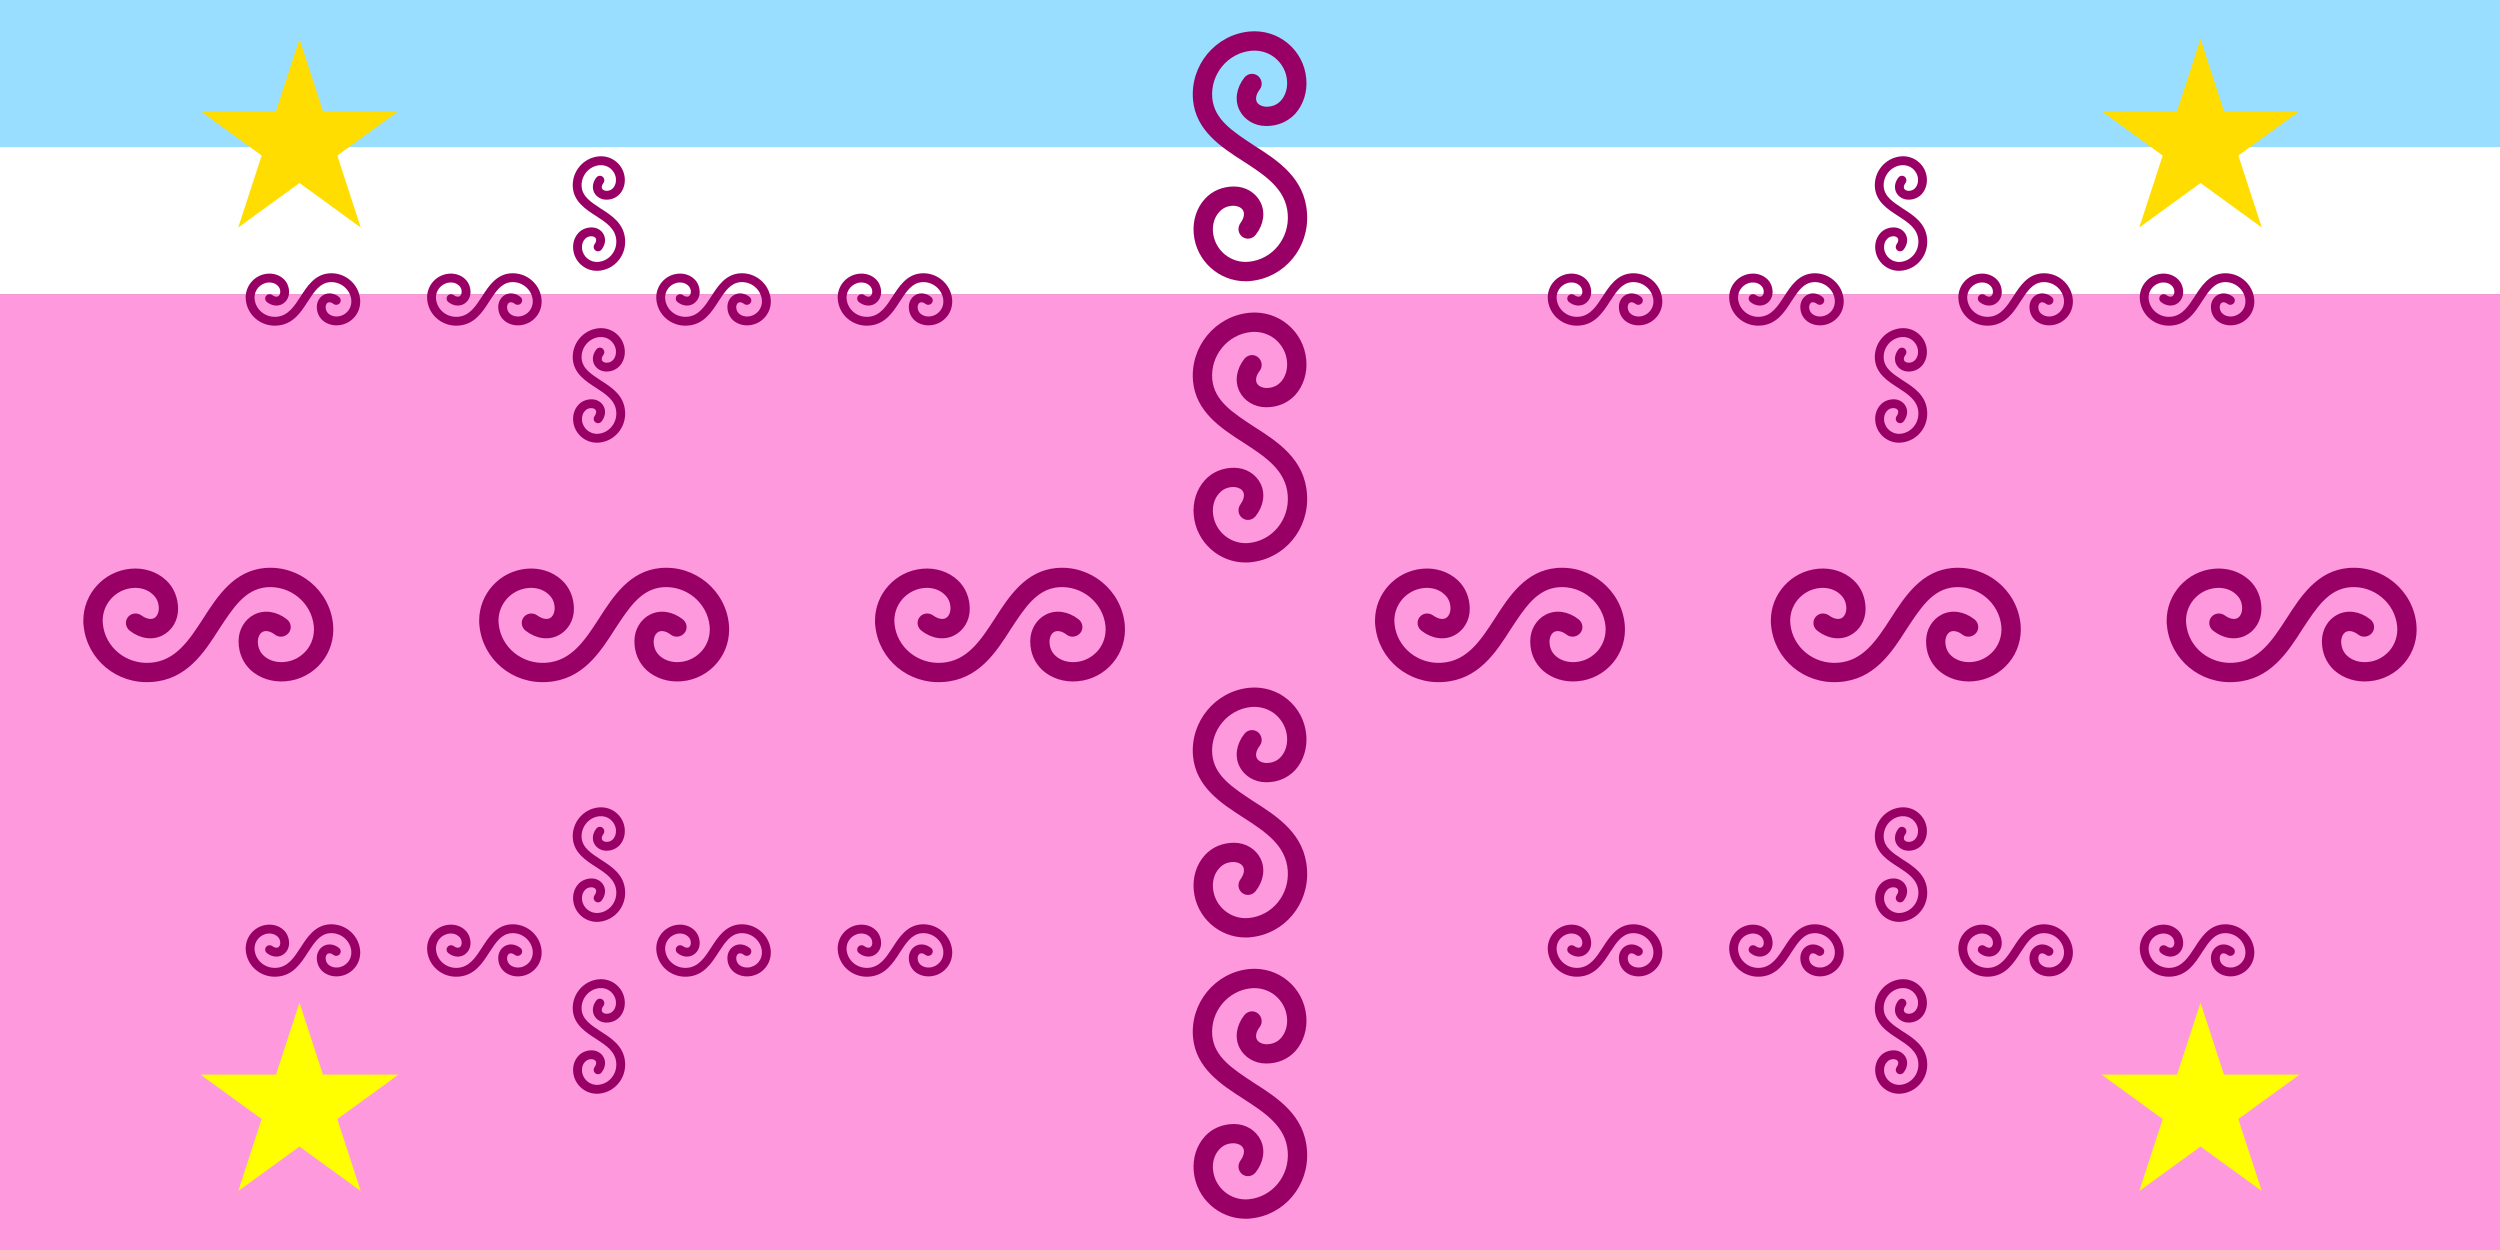 <?xml version="1.0"?>
<svg xmlns="http://www.w3.org/2000/svg" xmlns:xlink="http://www.w3.org/1999/xlink" version="1.1" width="720" height="360" viewBox="0 0 720 360">
<rect x="0" y="0" width="720" height="360" fill="#808080" stroke="none"/>
<!-- Generated by Kreative Vexillo v1.0 -->
<style>
.blue{fill:rgb(153,221,255);}
.gold{fill:rgb(255,221,0);}
.pink{fill:rgb(255,153,221);}
.purple{fill:rgb(153,0,102);}
.white{fill:rgb(255,255,255);}
.yellow{fill:rgb(255,255,0);}
</style>
<defs>
<path id="curl" d="M -0.018 0.5 C -0.124 0.5 -0.215 0.419 -0.225 0.311 C -0.23 0.258 -0.214 0.207 -0.18 0.17 C -0.151 0.138 -0.109 0.121 -0.064 0.121 C -0.017 0.121 0.023 0.146 0.042 0.184 C 0.062 0.224 0.055 0.273 0.023 0.314 C 0.01 0.331 -0.014 0.335 -0.031 0.322 C -0.048 0.309 -0.051 0.285 -0.038 0.267 C -0.025 0.249 -0.021 0.231 -0.027 0.218 C -0.033 0.206 -0.047 0.199 -0.065 0.198 C -0.089 0.198 -0.108 0.206 -0.123 0.223 C -0.142 0.243 -0.151 0.273 -0.148 0.304 C -0.141 0.376 -0.077 0.429 -0.005 0.422 C 0.089 0.413 0.158 0.329 0.151 0.232 C 0.144 0.131 0.061 0.077 -0.027 0.02 C -0.116 -0.037 -0.217 -0.103 -0.228 -0.226 C -0.24 -0.363 -0.139 -0.486 -0.002 -0.499 C 0.053 -0.504 0.108 -0.488 0.151 -0.452 C 0.193 -0.417 0.22 -0.367 0.225 -0.311 C 0.23 -0.258 0.214 -0.207 0.181 -0.17 C 0.151 -0.138 0.111 -0.121 0.066 -0.121 C 0.065 -0.121 0.065 -0.121 0.064 -0.121 C 0.018 -0.121 -0.023 -0.146 -0.042 -0.184 C -0.062 -0.224 -0.055 -0.273 -0.023 -0.314 C -0.01 -0.331 0.014 -0.335 0.031 -0.322 C 0.048 -0.309 0.052 -0.284 0.039 -0.267 C 0.025 -0.249 0.021 -0.231 0.027 -0.218 C 0.033 -0.206 0.047 -0.199 0.065 -0.198 C 0.089 -0.198 0.109 -0.206 0.124 -0.223 C 0.142 -0.243 0.151 -0.273 0.148 -0.304 C 0.145 -0.339 0.128 -0.37 0.101 -0.393 C 0.074 -0.415 0.04 -0.425 0.005 -0.422 C -0.089 -0.413 -0.159 -0.328 -0.151 -0.233 C -0.143 -0.147 -0.07 -0.1 0.015 -0.044 C 0.111 0.017 0.219 0.087 0.228 0.227 C 0.238 0.366 0.138 0.486 0.002 0.499 C -0.004 0.5 -0.011 0.5 -0.018 0.5 Z"/>
<path id="star" d="M 0.0 -1.0 L 0.225 -0.309 L 0.951 -0.309 L 0.363 0.118 L 0.588 0.809 L 0.0 0.382 L -0.588 0.809 L -0.363 0.118 L -0.951 -0.309 L -0.225 -0.309 Z"/>
</defs>
<g>
<g>
<rect x="0" y="0" width="720" height="42.353" class="blue"/>
<rect x="0" y="42.353" width="720" height="42.353" class="white"/>
<rect x="0" y="84.706" width="720" height="275.294" class="pink"/>
</g>
<g>
<use xlink:href="#curl" transform="translate(360 45) scale(72 72) rotate(0)" class="purple"/>
<use xlink:href="#curl" transform="translate(360 126) scale(72 72) rotate(0)" class="purple"/>
<use xlink:href="#curl" transform="translate(360 234) scale(72 72) rotate(0)" class="purple"/>
<use xlink:href="#curl" transform="translate(360 315) scale(72 72) rotate(0)" class="purple"/>
<use xlink:href="#curl" transform="translate(60 180) scale(72 72) rotate(90)" class="purple"/>
<use xlink:href="#curl" transform="translate(174 180) scale(72 72) rotate(90)" class="purple"/>
<use xlink:href="#curl" transform="translate(288 180) scale(72 72) rotate(90)" class="purple"/>
<use xlink:href="#curl" transform="translate(432 180) scale(72 72) rotate(90)" class="purple"/>
<use xlink:href="#curl" transform="translate(546 180) scale(72 72) rotate(90)" class="purple"/>
<use xlink:href="#curl" transform="translate(660 180) scale(72 72) rotate(90)" class="purple"/>
</g>
<g>
<use xlink:href="#curl" transform="translate(172.5 61.5) scale(33 33) rotate(0)" class="purple"/>
<use xlink:href="#curl" transform="translate(172.5 111) scale(33 33) rotate(0)" class="purple"/>
<use xlink:href="#curl" transform="translate(87.25 86.25) scale(33 33) rotate(90)" class="purple"/>
<use xlink:href="#curl" transform="translate(139.5 86.25) scale(33 33) rotate(90)" class="purple"/>
<use xlink:href="#curl" transform="translate(205.5 86.25) scale(33 33) rotate(90)" class="purple"/>
<use xlink:href="#curl" transform="translate(257.75 86.25) scale(33 33) rotate(90)" class="purple"/>
</g>
<g>
<use xlink:href="#curl" transform="translate(547.5 61.5) scale(33 33) rotate(0)" class="purple"/>
<use xlink:href="#curl" transform="translate(547.5 111) scale(33 33) rotate(0)" class="purple"/>
<use xlink:href="#curl" transform="translate(462.25 86.25) scale(33 33) rotate(90)" class="purple"/>
<use xlink:href="#curl" transform="translate(514.5 86.25) scale(33 33) rotate(90)" class="purple"/>
<use xlink:href="#curl" transform="translate(580.5 86.25) scale(33 33) rotate(90)" class="purple"/>
<use xlink:href="#curl" transform="translate(632.75 86.25) scale(33 33) rotate(90)" class="purple"/>
</g>
<g>
<use xlink:href="#curl" transform="translate(172.5 249) scale(33 33) rotate(0)" class="purple"/>
<use xlink:href="#curl" transform="translate(172.5 298.5) scale(33 33) rotate(0)" class="purple"/>
<use xlink:href="#curl" transform="translate(87.25 273.75) scale(33 33) rotate(90)" class="purple"/>
<use xlink:href="#curl" transform="translate(139.5 273.75) scale(33 33) rotate(90)" class="purple"/>
<use xlink:href="#curl" transform="translate(205.5 273.75) scale(33 33) rotate(90)" class="purple"/>
<use xlink:href="#curl" transform="translate(257.75 273.75) scale(33 33) rotate(90)" class="purple"/>
</g>
<g>
<use xlink:href="#curl" transform="translate(547.5 249) scale(33 33) rotate(0)" class="purple"/>
<use xlink:href="#curl" transform="translate(547.5 298.5) scale(33 33) rotate(0)" class="purple"/>
<use xlink:href="#curl" transform="translate(462.25 273.75) scale(33 33) rotate(90)" class="purple"/>
<use xlink:href="#curl" transform="translate(514.5 273.75) scale(33 33) rotate(90)" class="purple"/>
<use xlink:href="#curl" transform="translate(580.5 273.75) scale(33 33) rotate(90)" class="purple"/>
<use xlink:href="#curl" transform="translate(632.75 273.75) scale(33 33) rotate(90)" class="purple"/>
</g>
<g>
<use xlink:href="#star" transform="translate(86.25 41.25) scale(30 30) rotate(0)" class="gold"/>
<use xlink:href="#star" transform="translate(633.75 41.25) scale(30 30) rotate(0)" class="gold"/>
<use xlink:href="#star" transform="translate(86.25 318.75) scale(30 30) rotate(0)" class="yellow"/>
<use xlink:href="#star" transform="translate(633.75 318.75) scale(30 30) rotate(0)" class="yellow"/>
</g>
</g>
</svg>
